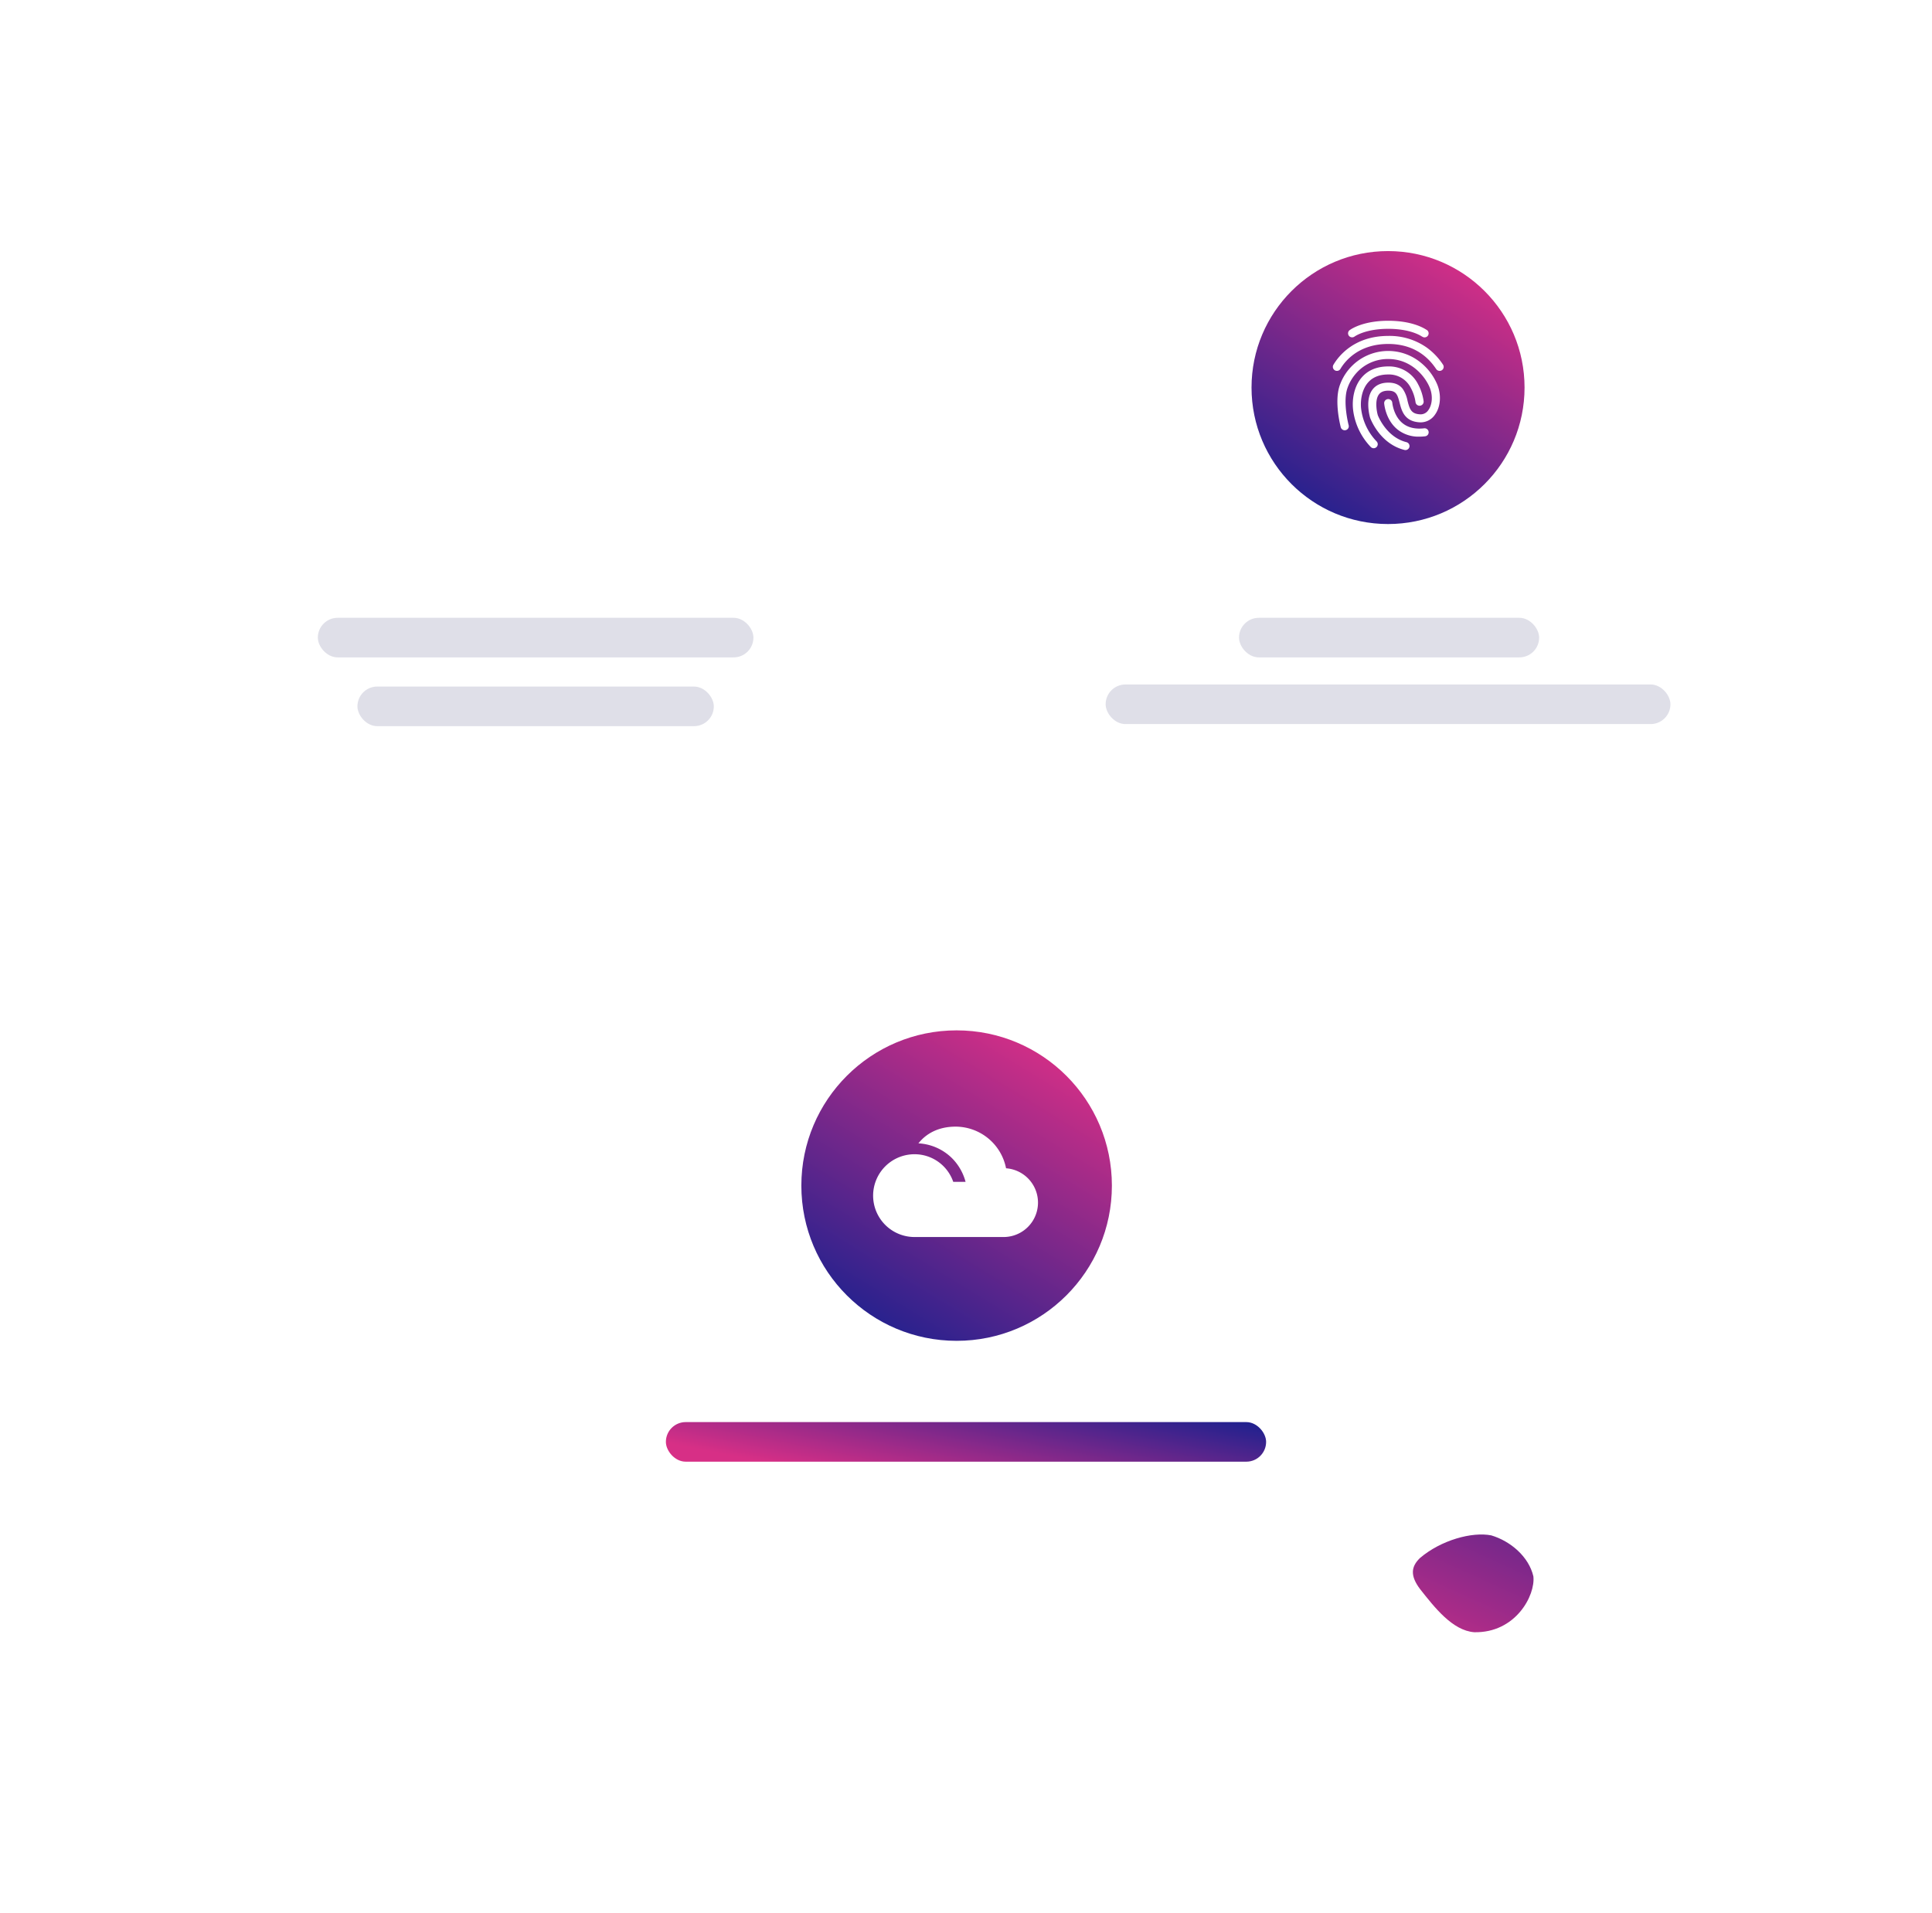 <svg xmlns="http://www.w3.org/2000/svg" xmlns:xlink="http://www.w3.org/1999/xlink" width="927" height="918" viewBox="0 0 927 918">
  <defs>
    <filter id="Rectangle_708" x="0" y="0" width="530" height="531" filterUnits="userSpaceOnUse">
      <feOffset dy="22" input="SourceAlpha"/>
      <feGaussianBlur stdDeviation="29.5" result="blur"/>
      <feFlood flood-color="#535a7e" flood-opacity="0.11"/>
      <feComposite operator="in" in2="blur"/>
      <feComposite in="SourceGraphic"/>
    </filter>
    <filter id="Rectangle_709" x="397" y="0" width="530" height="531" filterUnits="userSpaceOnUse">
      <feOffset dy="22" input="SourceAlpha"/>
      <feGaussianBlur stdDeviation="29.5" result="blur-2"/>
      <feFlood flood-color="#535a7e" flood-opacity="0.11"/>
      <feComposite operator="in" in2="blur-2"/>
      <feComposite in="SourceGraphic"/>
    </filter>
    <filter id="Rectangle_710" x="194" y="387" width="530" height="531" filterUnits="userSpaceOnUse">
      <feOffset dy="22" input="SourceAlpha"/>
      <feGaussianBlur stdDeviation="29.5" result="blur-3"/>
      <feFlood flood-color="#535a7e" flood-opacity="0.11"/>
      <feComposite operator="in" in2="blur-3"/>
      <feComposite in="SourceGraphic"/>
    </filter>
    <linearGradient id="linear-gradient" x1="1.742" y1="-0.89" x2="0.317" y2="1.634" gradientUnits="objectBoundingBox">
      <stop offset="0" stop-color="#23218e"/>
      <stop offset="1" stop-color="#d72f86"/>
    </linearGradient>
    <linearGradient id="linear-gradient-2" x1="1" y1="0.165" x2="-0.006" y2="0.5" xlink:href="#linear-gradient"/>
    <linearGradient id="linear-gradient-3" x1="0.289" y1="1" x2="0.859" y2="0.074" xlink:href="#linear-gradient"/>
  </defs>
  <g id="grad1" transform="translate(19737.5 3541.5)">
    <g id="illustration1" transform="translate(-20644 -5795)">
      <g transform="matrix(1, 0, 0, 1, 906.5, 2253.5)" filter="url(#Rectangle_708)">
        <rect id="Rectangle_708-2" data-name="Rectangle 708" width="353" height="354" rx="10" transform="translate(88.5 66.5)" fill="#fff"/>
      </g>
      <g transform="matrix(1, 0, 0, 1, 906.5, 2253.5)" filter="url(#Rectangle_709)">
        <rect id="Rectangle_709-2" data-name="Rectangle 709" width="353" height="354" rx="10" transform="translate(485.5 66.5)" fill="#fff"/>
      </g>
      <g transform="matrix(1, 0, 0, 1, 906.5, 2253.5)" filter="url(#Rectangle_710)">
        <rect id="Rectangle_710-2" data-name="Rectangle 710" width="353" height="354" rx="10" transform="translate(282.5 453.5)" fill="#fff"/>
      </g>
      <path id="Path_16225" data-name="Path 16225" d="M774.412,428.28c10.126-8.61,24.98-12.661,34.186-10.858,9.327,2.78,18.027,10.272,20.213,19.658,1.043,9.079-8.461,27.225-28.367,26.824-10.465-.788-19.064-11.95-25.985-20.682C769.637,436.812,770.077,432.461,774.412,428.28Z" transform="translate(813.422 2572.944)" fill="url(#linear-gradient)"/>
    </g>
    <rect id="Rectangle_860" data-name="Rectangle 860" width="288" height="19" rx="9.5" transform="translate(-19418 -2859)" fill="url(#linear-gradient-2)"/>
    <rect id="Rectangle_861" data-name="Rectangle 861" width="144" height="19" rx="9.5" transform="translate(-19143 -3245)" fill="#dfdfe8"/>
    <rect id="Rectangle_862" data-name="Rectangle 862" width="209" height="19" rx="9.5" transform="translate(-19585 -3245)" fill="#dfdfe8"/>
    <rect id="Rectangle_863" data-name="Rectangle 863" width="171" height="19" rx="9.5" transform="translate(-19566 -3212)" fill="#dfdfe8"/>
    <rect id="Rectangle_864" data-name="Rectangle 864" width="271" height="19" rx="9.5" transform="translate(-19207 -3213)" fill="#dfdfe8"/>
    <circle id="Ellipse_705" data-name="Ellipse 705" cx="74.5" cy="74.5" r="74.5" transform="translate(-19353 -3047)" fill="url(#linear-gradient-3)"/>
    <g id="_ionicons_svg_md-cloudy_2_" data-name="_ionicons_svg_md-cloudy (2)" transform="translate(-19318.564 -3000.796)" style="mix-blend-mode: overlay;isolation: isolate">
      <path id="Path_16615" data-name="Path 16615" d="M123.4,182.835c.071-.018.141-.018.212-.035A1.059,1.059,0,0,1,123.4,182.835Z" transform="translate(-107.26 -169.238)" fill="#fff"/>
      <path id="Path_16616" data-name="Path 16616" d="M95.784,125.99A24.732,24.732,0,0,0,71.556,106c-7.011,0-13.421,2.472-17.818,8.017a24.814,24.814,0,0,1,16.017,7.028,25.271,25.271,0,0,1,6.6,11.443H70.443a19.636,19.636,0,0,0-18.665-13.244,19.972,19.972,0,0,0-3.638.353,19.866,19.866,0,0,0,3.638,39.379H94.636a16.515,16.515,0,0,0,1.148-32.987Z" transform="translate(-32 -106)" fill="#fff"/>
    </g>
    <circle id="Ellipse_706" data-name="Ellipse 706" cx="63" cy="63" r="63" transform="translate(-19544 -3416)" fill="url(#linear-gradient-3)"/>
    <circle id="Ellipse_707" data-name="Ellipse 707" cx="65.5" cy="65.5" r="65.5" transform="translate(-19137 -3421)" fill="url(#linear-gradient-3)"/>
    <circle id="Ellipse_708" data-name="Ellipse 708" cx="19.5" cy="19.5" r="19.5" transform="translate(-19353 -3174)" fill="url(#linear-gradient-3)"/>
    <g id="_ionicons_svg_md-finger-print_1_" data-name="_ionicons_svg_md-finger-print (1)" transform="translate(-19097.979 -3387.553)" style="mix-blend-mode: overlay;isolation: isolate">
      <path id="Path_16617" data-name="Path 16617" d="M65.953,101.273a1.941,1.941,0,0,1-1.69-2.909C66.728,94.209,74.222,84.5,90.593,84.5a30.968,30.968,0,0,1,18.477,5.6,31.347,31.347,0,0,1,7.77,8.158,1.925,1.925,0,0,1-.512,2.687,1.97,1.97,0,0,1-2.715-.512c-2.064-2.992-8.324-12.078-23.02-12.078-14.349,0-20.831,8.366-22.951,11.953A1.912,1.912,0,0,1,65.953,101.273Z" transform="translate(-64 -77.228)" fill="#fff"/>
      <path id="Path_16618" data-name="Path 16618" d="M112.437,184.163a1.928,1.928,0,0,1-.485-.055c-11.87-2.978-16.3-14.973-16.482-15.471l-.028-.111c-.1-.346-2.479-8.574,1.177-13.394,1.676-2.2,4.224-3.324,7.59-3.324,3.13,0,5.388.983,6.939,3.019a15.116,15.116,0,0,1,2.285,5.693c1.039,4.114,1.787,6.274,6.108,6.5a4.461,4.461,0,0,0,3.85-1.981c1.911-2.6,2.244-6.856.8-10.6-1.856-4.848-8.421-13.975-20-13.975a20.305,20.305,0,0,0-13.131,4.626,21.316,21.316,0,0,0-6.565,9.668c-2.133,6.759.665,17.383.693,17.48a1.921,1.921,0,0,1-1.385,2.355,1.967,1.967,0,0,1-2.4-1.371c-.125-.485-3.116-11.815-.651-19.627a24.616,24.616,0,0,1,39.184-11.274,27.022,27.022,0,0,1,7.895,10.72c1.911,4.986,1.4,10.582-1.3,14.239a8.3,8.3,0,0,1-7.2,3.573c-7.4-.374-8.726-5.6-9.7-9.4-1-3.906-1.634-5.79-5.443-5.79-2.091,0-3.56.582-4.474,1.787-1.247,1.648-1.344,4.224-1.205,6.094a19.894,19.894,0,0,0,.651,3.851c.3.776,4.266,10.6,13.754,12.978a1.924,1.924,0,0,1,1.413,2.341,1.966,1.966,0,0,1-1.9,1.454Z" transform="translate(-77.602 -122.112)" fill="#fff"/>
      <path id="Path_16619" data-name="Path 16619" d="M143.081,229.453a1.972,1.972,0,0,1-1.427-.609,31.116,31.116,0,0,1-8.449-17.729v-.042c-.568-4.668.263-11.275,4.335-15.818,3.006-3.352,7.23-5.055,12.535-5.055a15.557,15.557,0,0,1,14.28,8.518,23.942,23.942,0,0,1,2.687,8.241,1.957,1.957,0,0,1-3.892.4,20.049,20.049,0,0,0-2.285-6.884,11.683,11.683,0,0,0-10.8-6.413c-4.141,0-7.382,1.26-9.612,3.754-3.213,3.587-3.837,9.114-3.393,12.77a27.313,27.313,0,0,0,7.438,15.624,1.916,1.916,0,0,1-.1,2.729A1.965,1.965,0,0,1,143.081,229.453Z" transform="translate(-123.482 -168.288)" fill="#fff"/>
      <path id="Path_16620" data-name="Path 16620" d="M150.884,87.611a16.107,16.107,0,0,1-10.513-3.477c-5.679-4.626-6.316-12.161-6.344-12.48a1.952,1.952,0,0,1,3.892-.3c.014.111.582,6.274,4.959,9.82,2.59,2.091,6.053,2.923,10.319,2.438a1.947,1.947,0,0,1,2.161,1.7,1.923,1.923,0,0,1-1.717,2.133A23.707,23.707,0,0,1,150.884,87.611Zm3.283-51.372C152.546,35.172,146.8,32,135.994,32c-11.344,0-17.106,3.5-18.38,4.391a1.513,1.513,0,0,0-.235.18.043.043,0,0,1-.028.014,1.924,1.924,0,0,0,1.3,3.366,1.978,1.978,0,0,0,1.136-.36l-.014.014c.055-.042,5.028-3.74,16.219-3.74s16.164,3.712,16.219,3.74l-.014-.014.028-.028a1.941,1.941,0,1,0,1.939-3.324Z" transform="translate(-109.401 -32)" fill="#fff"/>
    </g>
    <path id="_ionicons_svg_ios-flash_1_" data-name="_ionicons_svg_ios-flash (1)" d="M168.031,62.946H150.561l8.46-30.176a.653.653,0,0,0-1.162-.549L128.2,71.116a1.362,1.362,0,0,0,1.017,2.163h17.469l-8.46,30.176a.653.653,0,0,0,1.162.549l29.659-38.878A1.377,1.377,0,0,0,168.031,62.946Z" transform="translate(-19629.611 -3421.917)" fill="#fff" style="mix-blend-mode: overlay;isolation: isolate"/>
    <path id="_ionicons_svg_md-flower" d="M77.747,56.383a2.984,2.984,0,0,0-1.294-5.691,3.035,3.035,0,0,0-1.717.528l.024-.226a3.023,3.023,0,0,0-6.045,0l.024.226a3,3,0,1,0-3.011,5.163,2.984,2.984,0,0,0,1.294,5.691,3.035,3.035,0,0,0,1.717-.528l-.024.226a3.023,3.023,0,0,0,6.045,0l-.024-.226a3,3,0,1,0,3.011-5.163Zm-6.009,2.994a2.995,2.995,0,1,1,3.023-2.994A3.01,3.01,0,0,1,71.738,59.377Z" transform="translate(-19405.477 -3211.016)" fill="#fff" style="mix-blend-mode: overlay;isolation: isolate"/>
    <rect id="Rectangle_865" data-name="Rectangle 865" width="139" height="19" rx="9.5" transform="translate(-19349 -2826)" fill="url(#linear-gradient-2)"/>
  </g>
</svg>
